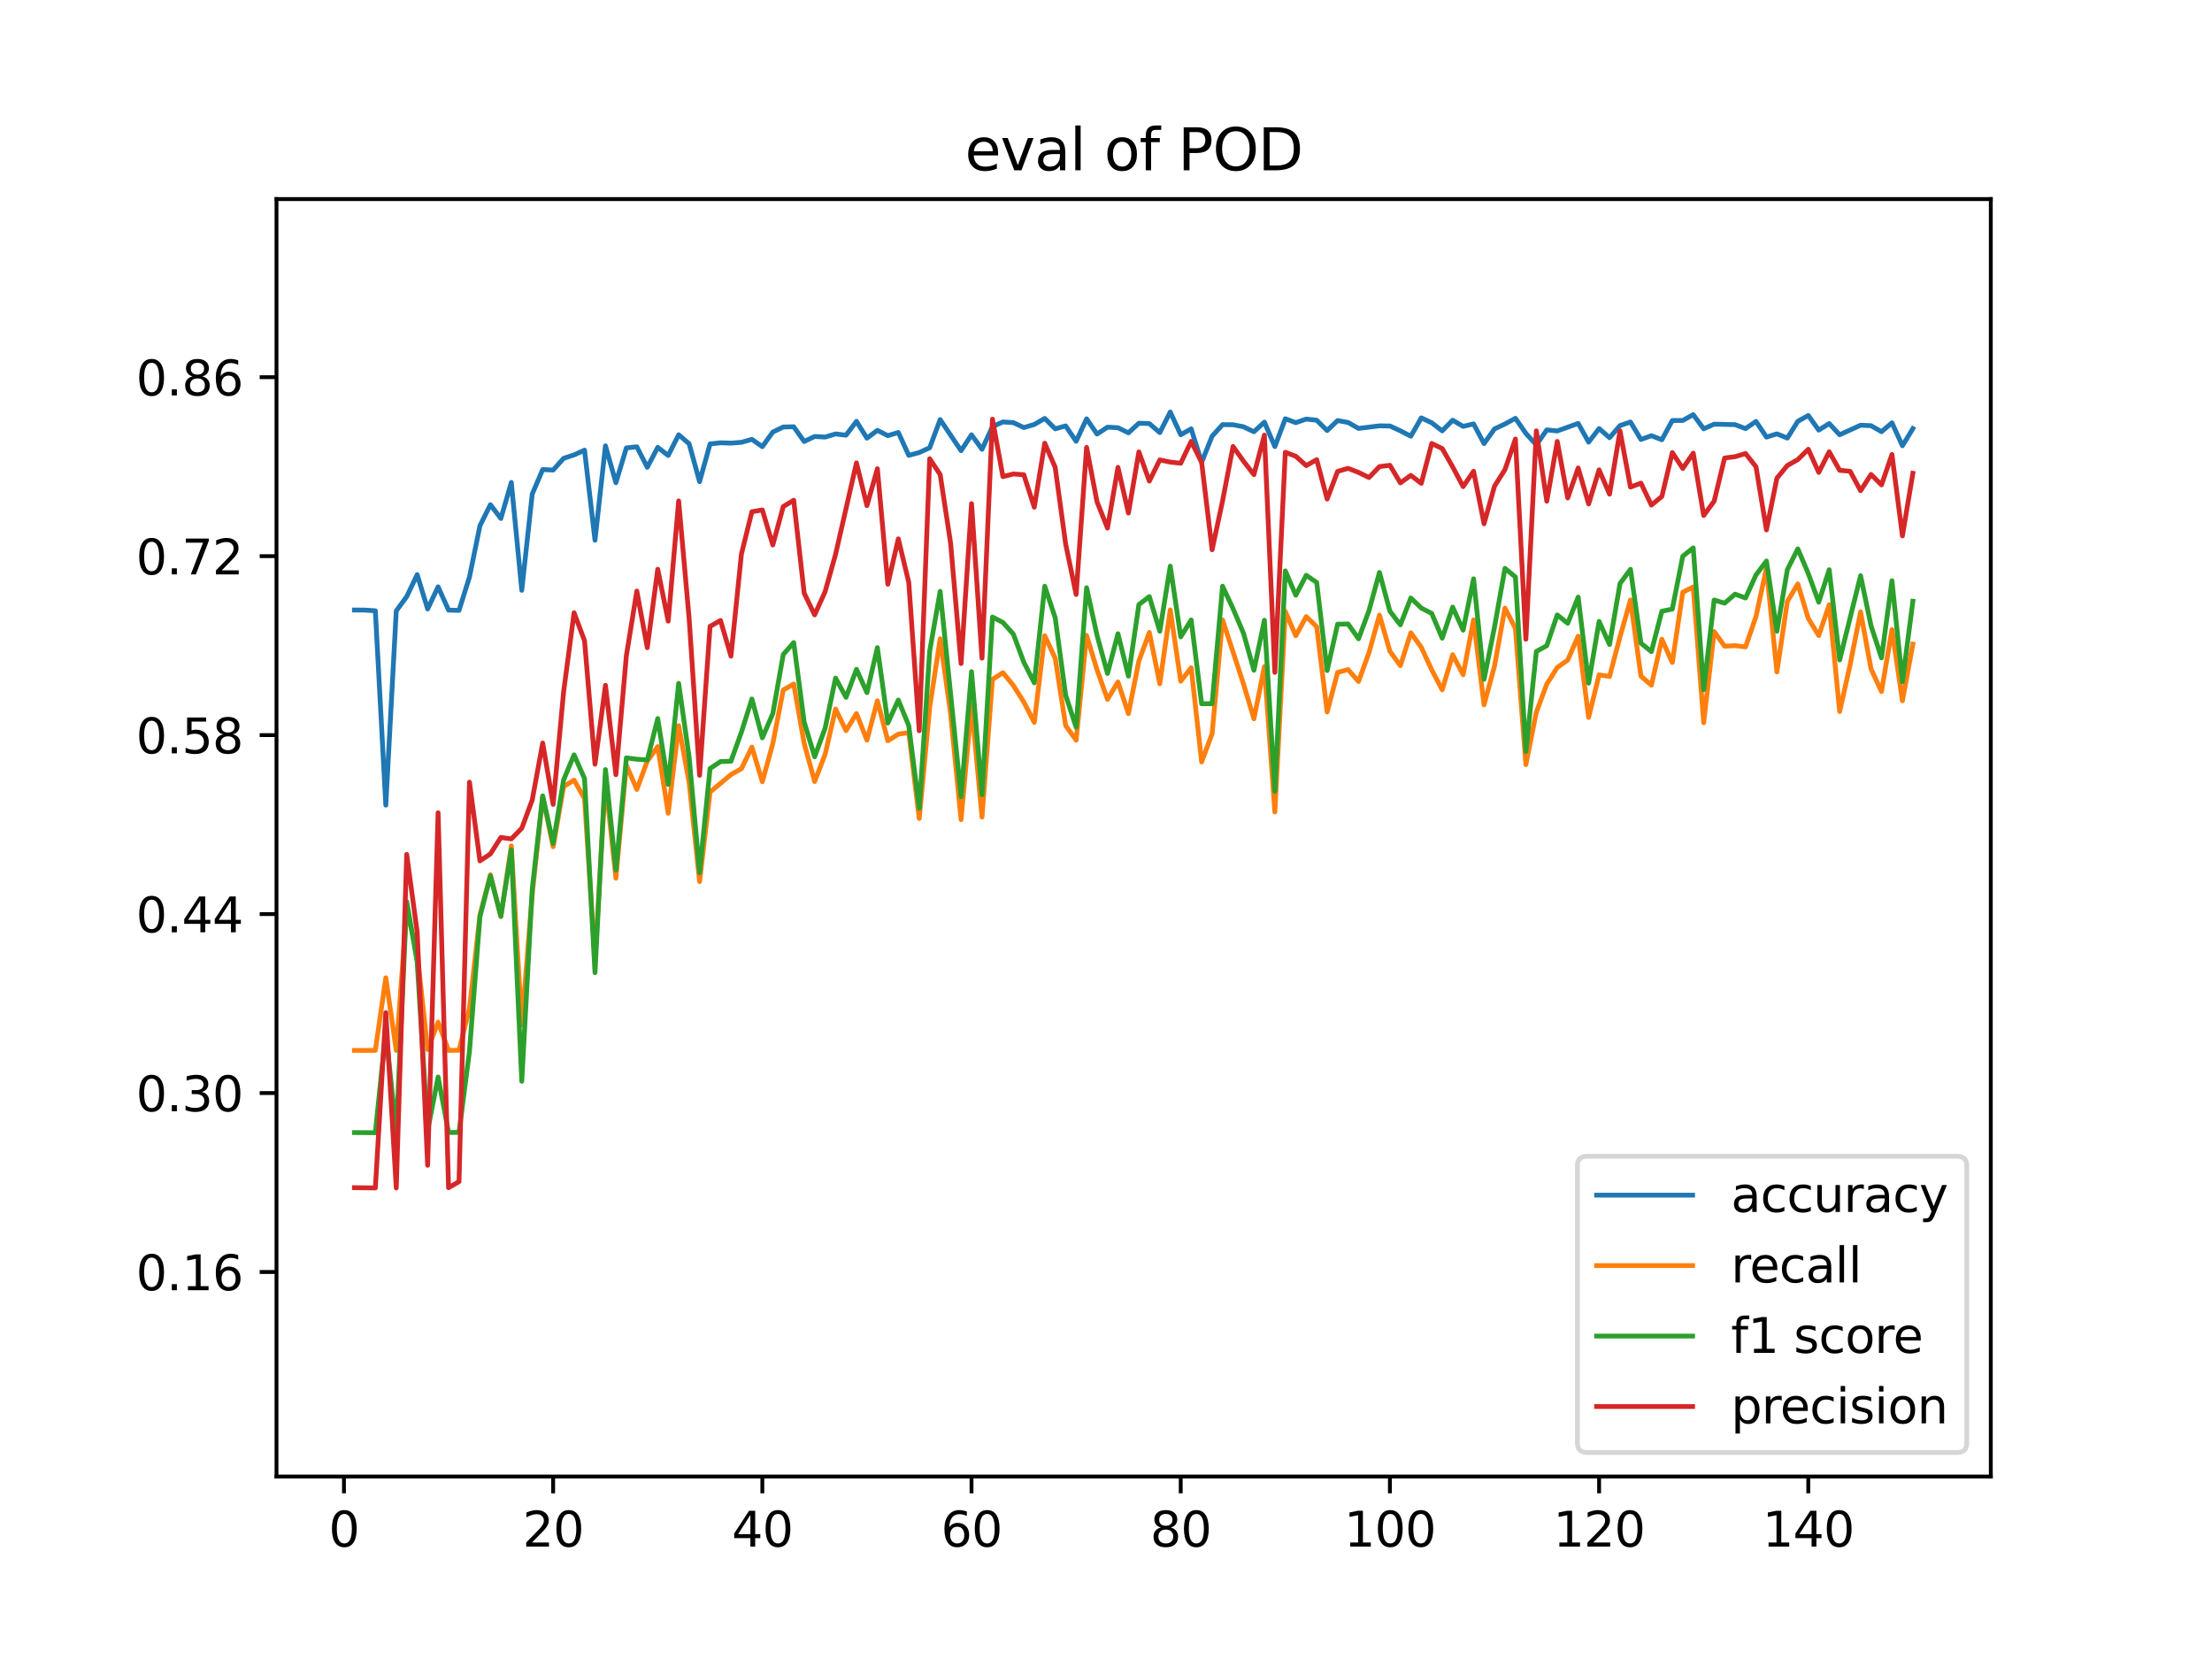<?xml version="1.0" encoding="utf-8" standalone="no"?>
<!DOCTYPE svg PUBLIC "-//W3C//DTD SVG 1.1//EN"
  "http://www.w3.org/Graphics/SVG/1.1/DTD/svg11.dtd">
<svg xmlns:xlink="http://www.w3.org/1999/xlink" width="460.8pt" height="345.6pt" viewBox="0 0 460.8 345.6" xmlns="http://www.w3.org/2000/svg" version="1.1">
 <defs>
  <style type="text/css">*{stroke-linejoin: round; stroke-linecap: butt}</style>
 </defs>
 <g id="figure_1">
  <g id="patch_1">
   <path d="M 0 345.6 
L 460.8 345.6 
L 460.8 0 
L 0 0 
z
" style="fill: #ffffff"/>
  </g>
  <g id="axes_1">
   <g id="patch_2">
    <path d="M 57.6 307.584 
L 414.72 307.584 
L 414.72 41.472 
L 57.6 41.472 
z
" style="fill: #ffffff"/>
   </g>
   <g id="matplotlib.axis_1">
    <g id="xtick_1">
     <g id="line2d_1">
      <defs>
       <path id="mc3a9fb0e54" d="M 0 0 
L 0 3.5 
" style="stroke: #000000; stroke-width: 0.8"/>
      </defs>
      <g>
       <use xlink:href="#mc3a9fb0e54" x="71.654" y="307.584" style="stroke: #000000; stroke-width: 0.8"/>
      </g>
     </g>
     <g id="text_1">
      <!-- 0 -->
      <g transform="translate(68.473 322.182) scale(0.1 -0.1)">
       <defs>
        <path id="DejaVuSans-30" d="M 2034 4250 
Q 1547 4250 1301 3770 
Q 1056 3291 1056 2328 
Q 1056 1369 1301 889 
Q 1547 409 2034 409 
Q 2525 409 2770 889 
Q 3016 1369 3016 2328 
Q 3016 3291 2770 3770 
Q 2525 4250 2034 4250 
z
M 2034 4750 
Q 2819 4750 3233 4129 
Q 3647 3509 3647 2328 
Q 3647 1150 3233 529 
Q 2819 -91 2034 -91 
Q 1250 -91 836 529 
Q 422 1150 422 2328 
Q 422 3509 836 4129 
Q 1250 4750 2034 4750 
z
" transform="scale(0.016)"/>
       </defs>
       <use xlink:href="#DejaVuSans-30"/>
      </g>
     </g>
    </g>
    <g id="xtick_2">
     <g id="line2d_2">
      <g>
       <use xlink:href="#mc3a9fb0e54" x="115.232" y="307.584" style="stroke: #000000; stroke-width: 0.8"/>
      </g>
     </g>
     <g id="text_2">
      <!-- 20 -->
      <g transform="translate(108.869 322.182) scale(0.1 -0.1)">
       <defs>
        <path id="DejaVuSans-32" d="M 1228 531 
L 3431 531 
L 3431 0 
L 469 0 
L 469 531 
Q 828 903 1448 1529 
Q 2069 2156 2228 2338 
Q 2531 2678 2651 2914 
Q 2772 3150 2772 3378 
Q 2772 3750 2511 3984 
Q 2250 4219 1831 4219 
Q 1534 4219 1204 4116 
Q 875 4013 500 3803 
L 500 4441 
Q 881 4594 1212 4672 
Q 1544 4750 1819 4750 
Q 2544 4750 2975 4387 
Q 3406 4025 3406 3419 
Q 3406 3131 3298 2873 
Q 3191 2616 2906 2266 
Q 2828 2175 2409 1742 
Q 1991 1309 1228 531 
z
" transform="scale(0.016)"/>
       </defs>
       <use xlink:href="#DejaVuSans-32"/>
       <use xlink:href="#DejaVuSans-30" x="63.623"/>
      </g>
     </g>
    </g>
    <g id="xtick_3">
     <g id="line2d_3">
      <g>
       <use xlink:href="#mc3a9fb0e54" x="158.809" y="307.584" style="stroke: #000000; stroke-width: 0.8"/>
      </g>
     </g>
     <g id="text_3">
      <!-- 40 -->
      <g transform="translate(152.447 322.182) scale(0.1 -0.1)">
       <defs>
        <path id="DejaVuSans-34" d="M 2419 4116 
L 825 1625 
L 2419 1625 
L 2419 4116 
z
M 2253 4666 
L 3047 4666 
L 3047 1625 
L 3713 1625 
L 3713 1100 
L 3047 1100 
L 3047 0 
L 2419 0 
L 2419 1100 
L 313 1100 
L 313 1709 
L 2253 4666 
z
" transform="scale(0.016)"/>
       </defs>
       <use xlink:href="#DejaVuSans-34"/>
       <use xlink:href="#DejaVuSans-30" x="63.623"/>
      </g>
     </g>
    </g>
    <g id="xtick_4">
     <g id="line2d_4">
      <g>
       <use xlink:href="#mc3a9fb0e54" x="202.387" y="307.584" style="stroke: #000000; stroke-width: 0.8"/>
      </g>
     </g>
     <g id="text_4">
      <!-- 60 -->
      <g transform="translate(196.025 322.182) scale(0.1 -0.1)">
       <defs>
        <path id="DejaVuSans-36" d="M 2113 2584 
Q 1688 2584 1439 2293 
Q 1191 2003 1191 1497 
Q 1191 994 1439 701 
Q 1688 409 2113 409 
Q 2538 409 2786 701 
Q 3034 994 3034 1497 
Q 3034 2003 2786 2293 
Q 2538 2584 2113 2584 
z
M 3366 4563 
L 3366 3988 
Q 3128 4100 2886 4159 
Q 2644 4219 2406 4219 
Q 1781 4219 1451 3797 
Q 1122 3375 1075 2522 
Q 1259 2794 1537 2939 
Q 1816 3084 2150 3084 
Q 2853 3084 3261 2657 
Q 3669 2231 3669 1497 
Q 3669 778 3244 343 
Q 2819 -91 2113 -91 
Q 1303 -91 875 529 
Q 447 1150 447 2328 
Q 447 3434 972 4092 
Q 1497 4750 2381 4750 
Q 2619 4750 2861 4703 
Q 3103 4656 3366 4563 
z
" transform="scale(0.016)"/>
       </defs>
       <use xlink:href="#DejaVuSans-36"/>
       <use xlink:href="#DejaVuSans-30" x="63.623"/>
      </g>
     </g>
    </g>
    <g id="xtick_5">
     <g id="line2d_5">
      <g>
       <use xlink:href="#mc3a9fb0e54" x="245.965" y="307.584" style="stroke: #000000; stroke-width: 0.8"/>
      </g>
     </g>
     <g id="text_5">
      <!-- 80 -->
      <g transform="translate(239.603 322.182) scale(0.1 -0.1)">
       <defs>
        <path id="DejaVuSans-38" d="M 2034 2216 
Q 1584 2216 1326 1975 
Q 1069 1734 1069 1313 
Q 1069 891 1326 650 
Q 1584 409 2034 409 
Q 2484 409 2743 651 
Q 3003 894 3003 1313 
Q 3003 1734 2745 1975 
Q 2488 2216 2034 2216 
z
M 1403 2484 
Q 997 2584 770 2862 
Q 544 3141 544 3541 
Q 544 4100 942 4425 
Q 1341 4750 2034 4750 
Q 2731 4750 3128 4425 
Q 3525 4100 3525 3541 
Q 3525 3141 3298 2862 
Q 3072 2584 2669 2484 
Q 3125 2378 3379 2068 
Q 3634 1759 3634 1313 
Q 3634 634 3220 271 
Q 2806 -91 2034 -91 
Q 1263 -91 848 271 
Q 434 634 434 1313 
Q 434 1759 690 2068 
Q 947 2378 1403 2484 
z
M 1172 3481 
Q 1172 3119 1398 2916 
Q 1625 2713 2034 2713 
Q 2441 2713 2670 2916 
Q 2900 3119 2900 3481 
Q 2900 3844 2670 4047 
Q 2441 4250 2034 4250 
Q 1625 4250 1398 4047 
Q 1172 3844 1172 3481 
z
" transform="scale(0.016)"/>
       </defs>
       <use xlink:href="#DejaVuSans-38"/>
       <use xlink:href="#DejaVuSans-30" x="63.623"/>
      </g>
     </g>
    </g>
    <g id="xtick_6">
     <g id="line2d_6">
      <g>
       <use xlink:href="#mc3a9fb0e54" x="289.543" y="307.584" style="stroke: #000000; stroke-width: 0.8"/>
      </g>
     </g>
     <g id="text_6">
      <!-- 100 -->
      <g transform="translate(279.999 322.182) scale(0.1 -0.1)">
       <defs>
        <path id="DejaVuSans-31" d="M 794 531 
L 1825 531 
L 1825 4091 
L 703 3866 
L 703 4441 
L 1819 4666 
L 2450 4666 
L 2450 531 
L 3481 531 
L 3481 0 
L 794 0 
L 794 531 
z
" transform="scale(0.016)"/>
       </defs>
       <use xlink:href="#DejaVuSans-31"/>
       <use xlink:href="#DejaVuSans-30" x="63.623"/>
       <use xlink:href="#DejaVuSans-30" x="127.246"/>
      </g>
     </g>
    </g>
    <g id="xtick_7">
     <g id="line2d_7">
      <g>
       <use xlink:href="#mc3a9fb0e54" x="333.121" y="307.584" style="stroke: #000000; stroke-width: 0.8"/>
      </g>
     </g>
     <g id="text_7">
      <!-- 120 -->
      <g transform="translate(323.577 322.182) scale(0.1 -0.1)">
       <use xlink:href="#DejaVuSans-31"/>
       <use xlink:href="#DejaVuSans-32" x="63.623"/>
       <use xlink:href="#DejaVuSans-30" x="127.246"/>
      </g>
     </g>
    </g>
    <g id="xtick_8">
     <g id="line2d_8">
      <g>
       <use xlink:href="#mc3a9fb0e54" x="376.698" y="307.584" style="stroke: #000000; stroke-width: 0.8"/>
      </g>
     </g>
     <g id="text_8">
      <!-- 140 -->
      <g transform="translate(367.155 322.182) scale(0.1 -0.1)">
       <use xlink:href="#DejaVuSans-31"/>
       <use xlink:href="#DejaVuSans-34" x="63.623"/>
       <use xlink:href="#DejaVuSans-30" x="127.246"/>
      </g>
     </g>
    </g>
   </g>
   <g id="matplotlib.axis_2">
    <g id="ytick_1">
     <g id="line2d_9">
      <defs>
       <path id="m488c1be655" d="M 0 0 
L -3.5 0 
" style="stroke: #000000; stroke-width: 0.8"/>
      </defs>
      <g>
       <use xlink:href="#m488c1be655" x="57.6" y="264.978" style="stroke: #000000; stroke-width: 0.8"/>
      </g>
     </g>
     <g id="text_9">
      <!-- 0.16 -->
      <g transform="translate(28.334 268.778) scale(0.1 -0.1)">
       <defs>
        <path id="DejaVuSans-2e" d="M 684 794 
L 1344 794 
L 1344 0 
L 684 0 
L 684 794 
z
" transform="scale(0.016)"/>
       </defs>
       <use xlink:href="#DejaVuSans-30"/>
       <use xlink:href="#DejaVuSans-2e" x="63.623"/>
       <use xlink:href="#DejaVuSans-31" x="95.41"/>
       <use xlink:href="#DejaVuSans-36" x="159.033"/>
      </g>
     </g>
    </g>
    <g id="ytick_2">
     <g id="line2d_10">
      <g>
       <use xlink:href="#m488c1be655" x="57.6" y="227.698" style="stroke: #000000; stroke-width: 0.8"/>
      </g>
     </g>
     <g id="text_10">
      <!-- 0.30 -->
      <g transform="translate(28.334 231.498) scale(0.1 -0.1)">
       <defs>
        <path id="DejaVuSans-33" d="M 2597 2516 
Q 3050 2419 3304 2112 
Q 3559 1806 3559 1356 
Q 3559 666 3084 287 
Q 2609 -91 1734 -91 
Q 1441 -91 1130 -33 
Q 819 25 488 141 
L 488 750 
Q 750 597 1062 519 
Q 1375 441 1716 441 
Q 2309 441 2620 675 
Q 2931 909 2931 1356 
Q 2931 1769 2642 2001 
Q 2353 2234 1838 2234 
L 1294 2234 
L 1294 2753 
L 1863 2753 
Q 2328 2753 2575 2939 
Q 2822 3125 2822 3475 
Q 2822 3834 2567 4026 
Q 2313 4219 1838 4219 
Q 1578 4219 1281 4162 
Q 984 4106 628 3988 
L 628 4550 
Q 988 4650 1302 4700 
Q 1616 4750 1894 4750 
Q 2613 4750 3031 4423 
Q 3450 4097 3450 3541 
Q 3450 3153 3228 2886 
Q 3006 2619 2597 2516 
z
" transform="scale(0.016)"/>
       </defs>
       <use xlink:href="#DejaVuSans-30"/>
       <use xlink:href="#DejaVuSans-2e" x="63.623"/>
       <use xlink:href="#DejaVuSans-33" x="95.41"/>
       <use xlink:href="#DejaVuSans-30" x="159.033"/>
      </g>
     </g>
    </g>
    <g id="ytick_3">
     <g id="line2d_11">
      <g>
       <use xlink:href="#m488c1be655" x="57.6" y="190.418" style="stroke: #000000; stroke-width: 0.8"/>
      </g>
     </g>
     <g id="text_11">
      <!-- 0.44 -->
      <g transform="translate(28.334 194.218) scale(0.1 -0.1)">
       <use xlink:href="#DejaVuSans-30"/>
       <use xlink:href="#DejaVuSans-2e" x="63.623"/>
       <use xlink:href="#DejaVuSans-34" x="95.41"/>
       <use xlink:href="#DejaVuSans-34" x="159.033"/>
      </g>
     </g>
    </g>
    <g id="ytick_4">
     <g id="line2d_12">
      <g>
       <use xlink:href="#m488c1be655" x="57.6" y="153.138" style="stroke: #000000; stroke-width: 0.8"/>
      </g>
     </g>
     <g id="text_12">
      <!-- 0.58 -->
      <g transform="translate(28.334 156.938) scale(0.1 -0.1)">
       <defs>
        <path id="DejaVuSans-35" d="M 691 4666 
L 3169 4666 
L 3169 4134 
L 1269 4134 
L 1269 2991 
Q 1406 3038 1543 3061 
Q 1681 3084 1819 3084 
Q 2600 3084 3056 2656 
Q 3513 2228 3513 1497 
Q 3513 744 3044 326 
Q 2575 -91 1722 -91 
Q 1428 -91 1123 -41 
Q 819 9 494 109 
L 494 744 
Q 775 591 1075 516 
Q 1375 441 1709 441 
Q 2250 441 2565 725 
Q 2881 1009 2881 1497 
Q 2881 1984 2565 2268 
Q 2250 2553 1709 2553 
Q 1456 2553 1204 2497 
Q 953 2441 691 2322 
L 691 4666 
z
" transform="scale(0.016)"/>
       </defs>
       <use xlink:href="#DejaVuSans-30"/>
       <use xlink:href="#DejaVuSans-2e" x="63.623"/>
       <use xlink:href="#DejaVuSans-35" x="95.41"/>
       <use xlink:href="#DejaVuSans-38" x="159.033"/>
      </g>
     </g>
    </g>
    <g id="ytick_5">
     <g id="line2d_13">
      <g>
       <use xlink:href="#m488c1be655" x="57.6" y="115.858" style="stroke: #000000; stroke-width: 0.8"/>
      </g>
     </g>
     <g id="text_13">
      <!-- 0.72 -->
      <g transform="translate(28.334 119.658) scale(0.1 -0.1)">
       <defs>
        <path id="DejaVuSans-37" d="M 525 4666 
L 3525 4666 
L 3525 4397 
L 1831 0 
L 1172 0 
L 2766 4134 
L 525 4134 
L 525 4666 
z
" transform="scale(0.016)"/>
       </defs>
       <use xlink:href="#DejaVuSans-30"/>
       <use xlink:href="#DejaVuSans-2e" x="63.623"/>
       <use xlink:href="#DejaVuSans-37" x="95.41"/>
       <use xlink:href="#DejaVuSans-32" x="159.033"/>
      </g>
     </g>
    </g>
    <g id="ytick_6">
     <g id="line2d_14">
      <g>
       <use xlink:href="#m488c1be655" x="57.6" y="78.578" style="stroke: #000000; stroke-width: 0.8"/>
      </g>
     </g>
     <g id="text_14">
      <!-- 0.86 -->
      <g transform="translate(28.334 82.378) scale(0.1 -0.1)">
       <use xlink:href="#DejaVuSans-30"/>
       <use xlink:href="#DejaVuSans-2e" x="63.623"/>
       <use xlink:href="#DejaVuSans-38" x="95.41"/>
       <use xlink:href="#DejaVuSans-36" x="159.033"/>
      </g>
     </g>
    </g>
   </g>
   <g id="line2d_15">
    <path d="M 73.833 127.075 
L 76.012 127.093 
L 78.191 127.238 
L 80.369 167.73 
L 82.548 127.256 
L 84.727 124.277 
L 86.906 119.713 
L 89.085 126.864 
L 91.264 122.245 
L 93.443 127.093 
L 95.622 127.154 
L 97.801 120.201 
L 99.979 109.522 
L 102.158 105.138 
L 104.337 108.008 
L 106.516 100.501 
L 108.695 122.969 
L 110.874 102.919 
L 113.053 97.812 
L 115.232 97.92 
L 117.411 95.472 
L 119.589 94.767 
L 121.768 93.778 
L 123.947 112.543 
L 126.126 92.873 
L 128.305 100.555 
L 130.484 93.307 
L 132.663 93.078 
L 134.842 97.347 
L 137.021 93.193 
L 139.199 94.881 
L 141.378 90.57 
L 143.557 92.439 
L 145.736 100.338 
L 147.915 92.481 
L 150.094 92.24 
L 152.273 92.312 
L 154.452 92.143 
L 156.631 91.522 
L 158.809 93.048 
L 160.988 90.003 
L 163.167 88.954 
L 165.346 88.899 
L 167.525 91.969 
L 169.704 90.925 
L 171.883 91.052 
L 174.062 90.395 
L 176.241 90.654 
L 178.419 87.772 
L 180.598 91.275 
L 182.777 89.647 
L 184.956 90.757 
L 187.135 90.087 
L 189.314 94.857 
L 191.493 94.272 
L 193.672 93.277 
L 195.851 87.41 
L 200.208 93.88 
L 202.387 90.582 
L 204.566 93.603 
L 206.745 88.881 
L 208.924 87.892 
L 211.103 88.043 
L 213.282 89.068 
L 215.461 88.423 
L 217.639 87.163 
L 219.818 89.333 
L 221.997 88.724 
L 224.176 91.926 
L 226.355 87.247 
L 228.534 90.419 
L 230.713 88.984 
L 232.892 89.104 
L 235.071 90.166 
L 237.249 88.164 
L 239.428 88.242 
L 241.607 90.117 
L 243.786 85.824 
L 245.965 90.564 
L 248.144 89.34 
L 250.323 96.31 
L 252.502 90.865 
L 254.681 88.459 
L 256.859 88.477 
L 259.038 88.905 
L 261.217 89.943 
L 263.396 87.935 
L 265.575 93.03 
L 267.754 87.235 
L 269.933 88.049 
L 272.112 87.301 
L 274.291 87.543 
L 276.469 89.695 
L 278.648 87.609 
L 280.827 88.007 
L 283.006 89.249 
L 287.364 88.712 
L 289.543 88.743 
L 291.722 89.744 
L 293.901 90.871 
L 296.079 87.048 
L 298.258 88.079 
L 300.437 89.756 
L 302.616 87.537 
L 304.795 88.821 
L 306.974 88.308 
L 309.153 92.409 
L 311.332 89.352 
L 313.511 88.326 
L 315.689 87.139 
L 317.868 90.28 
L 320.047 92.686 
L 322.226 89.557 
L 324.405 89.774 
L 328.763 88.206 
L 330.942 92.101 
L 333.121 89.273 
L 335.299 91.185 
L 337.478 88.652 
L 339.657 87.91 
L 341.836 91.546 
L 344.015 90.769 
L 346.194 91.607 
L 348.373 87.603 
L 350.552 87.591 
L 352.731 86.379 
L 354.909 89.333 
L 357.088 88.357 
L 361.446 88.465 
L 363.625 89.285 
L 365.804 87.79 
L 367.983 91.052 
L 370.162 90.383 
L 372.341 91.257 
L 374.519 87.76 
L 376.698 86.554 
L 378.877 89.599 
L 381.056 88.236 
L 383.235 90.57 
L 387.593 88.58 
L 389.772 88.676 
L 391.951 89.93 
L 394.129 88.079 
L 396.308 92.861 
L 398.487 89.285 
L 398.487 89.285 
" clip-path="url(#p633bead5b6)" style="fill: none; stroke: #1f77b4; stroke-linecap: square"/>
   </g>
   <g id="line2d_16">
    <path d="M 73.833 218.822 
L 78.191 218.822 
L 80.369 203.702 
L 82.548 218.822 
L 84.727 189.52 
L 86.906 198.562 
L 89.085 218.65 
L 91.264 212.942 
L 93.443 218.822 
L 95.622 218.786 
L 97.801 210.06 
L 99.979 190.652 
L 102.158 182.229 
L 104.337 190.952 
L 106.516 176.211 
L 108.695 213.496 
L 110.874 186.295 
L 113.053 165.933 
L 115.232 176.385 
L 117.411 163.856 
L 119.589 162.515 
L 121.768 166.359 
L 123.947 199.973 
L 126.126 162.582 
L 128.305 182.937 
L 130.484 159.384 
L 132.663 164.451 
L 134.842 158.55 
L 137.021 155.523 
L 139.199 169.408 
L 141.378 151.166 
L 143.557 162.938 
L 145.736 183.647 
L 147.915 164.994 
L 152.273 161.367 
L 154.452 160.125 
L 156.631 155.629 
L 158.809 162.853 
L 160.988 154.907 
L 163.167 143.732 
L 165.346 142.491 
L 167.525 154.868 
L 169.704 162.804 
L 171.883 157.152 
L 174.062 147.701 
L 176.241 152.202 
L 178.419 148.649 
L 180.598 154.183 
L 182.777 145.984 
L 184.956 154.317 
L 187.135 152.939 
L 189.314 152.615 
L 191.493 170.508 
L 193.672 147.371 
L 195.851 133.072 
L 198.029 148.679 
L 200.208 170.747 
L 202.387 146.756 
L 204.566 170.214 
L 206.745 141.557 
L 208.924 140.13 
L 211.103 142.801 
L 213.282 146.248 
L 215.461 150.495 
L 217.639 132.438 
L 219.818 137.128 
L 221.997 151.151 
L 224.176 154.192 
L 226.355 132.367 
L 228.534 139.541 
L 230.713 145.695 
L 232.892 142.067 
L 235.071 148.681 
L 237.249 137.703 
L 239.428 131.745 
L 241.607 142.448 
L 243.786 127.05 
L 245.965 141.902 
L 248.144 139.11 
L 250.323 158.729 
L 252.502 152.842 
L 254.681 129.137 
L 259.038 142.47 
L 261.217 149.738 
L 263.396 138.867 
L 265.575 169.151 
L 267.754 127.385 
L 269.933 132.44 
L 272.112 128.449 
L 274.291 130.551 
L 276.469 148.318 
L 278.648 140.076 
L 280.827 139.485 
L 283.006 141.966 
L 285.185 135.956 
L 287.364 128.132 
L 289.543 135.673 
L 291.722 138.676 
L 293.901 131.823 
L 296.079 134.854 
L 298.258 139.547 
L 300.437 143.712 
L 302.616 136.391 
L 304.795 140.566 
L 306.974 129.132 
L 309.153 146.825 
L 311.332 138.738 
L 313.511 126.683 
L 315.689 130.91 
L 317.868 159.283 
L 320.047 148.361 
L 322.226 142.504 
L 324.405 139.054 
L 326.584 137.507 
L 328.763 132.526 
L 330.942 149.448 
L 333.121 140.582 
L 335.299 140.913 
L 337.478 132.653 
L 339.657 124.989 
L 341.836 140.858 
L 344.015 142.737 
L 346.194 133.164 
L 348.373 138.01 
L 350.552 123.382 
L 352.731 122.264 
L 354.909 150.552 
L 357.088 131.576 
L 359.267 134.615 
L 361.446 134.499 
L 363.625 134.764 
L 365.804 128.444 
L 367.983 118.325 
L 370.162 139.982 
L 372.341 125.287 
L 374.519 121.645 
L 376.698 128.835 
L 378.877 132.396 
L 381.056 125.984 
L 383.235 148.218 
L 385.414 138.476 
L 387.593 127.457 
L 389.772 139.356 
L 391.951 144.063 
L 394.129 131.144 
L 396.308 145.993 
L 398.487 134.189 
L 398.487 134.189 
" clip-path="url(#p633bead5b6)" style="fill: none; stroke: #ff7f0e; stroke-linecap: square"/>
   </g>
   <g id="line2d_17">
    <path d="M 73.833 235.936 
L 78.191 235.966 
L 80.369 214.833 
L 82.548 235.958 
L 84.727 187.813 
L 86.906 200.39 
L 89.085 235.512 
L 91.264 224.346 
L 93.443 235.925 
L 95.622 235.886 
L 97.801 218.963 
L 99.979 190.956 
L 102.158 182.488 
L 104.337 190.855 
L 106.516 177.034 
L 108.695 225.252 
L 110.874 185.182 
L 113.053 165.791 
L 115.232 175.731 
L 117.411 162.463 
L 119.589 157.243 
L 121.768 162.194 
L 123.947 202.618 
L 126.126 160.316 
L 128.305 181.267 
L 130.484 157.874 
L 132.663 158.159 
L 134.842 158.307 
L 137.021 149.687 
L 139.199 163.411 
L 141.378 142.355 
L 143.557 157.713 
L 145.736 181.795 
L 147.915 160.102 
L 150.094 158.646 
L 152.273 158.578 
L 154.452 152.512 
L 156.631 145.612 
L 158.809 153.704 
L 160.988 148.664 
L 163.167 136.347 
L 165.346 133.857 
L 167.525 150.403 
L 169.704 157.655 
L 171.883 151.715 
L 174.062 141.252 
L 176.241 145.27 
L 178.419 139.433 
L 180.598 144.295 
L 182.777 134.911 
L 184.956 150.621 
L 187.135 145.824 
L 189.314 151.175 
L 191.493 168.391 
L 193.672 135.653 
L 195.851 123.195 
L 200.208 165.965 
L 202.387 139.918 
L 204.566 165.577 
L 206.745 128.535 
L 208.924 129.668 
L 211.103 132.104 
L 213.282 137.966 
L 215.461 142.24 
L 217.639 122.121 
L 219.818 128.697 
L 221.997 144.836 
L 224.176 151.485 
L 226.355 122.428 
L 228.534 132.353 
L 230.713 140.302 
L 232.892 132.021 
L 235.071 140.854 
L 237.249 125.945 
L 239.428 124.285 
L 241.607 131.488 
L 243.786 117.935 
L 245.965 132.677 
L 248.144 129.144 
L 250.323 146.6 
L 252.502 146.594 
L 254.681 122.111 
L 256.859 126.779 
L 259.038 131.907 
L 261.217 139.626 
L 263.396 129.21 
L 265.575 164.866 
L 267.754 118.925 
L 269.933 123.997 
L 272.112 119.843 
L 274.291 121.332 
L 276.469 139.685 
L 278.648 130.026 
L 280.827 129.988 
L 283.006 133.072 
L 285.185 127.202 
L 287.364 119.247 
L 289.543 127.321 
L 291.722 130.168 
L 293.901 124.573 
L 296.079 126.671 
L 298.258 127.798 
L 300.437 132.947 
L 302.616 126.47 
L 304.795 131.276 
L 306.974 120.578 
L 309.153 141.523 
L 311.332 130.613 
L 313.511 118.4 
L 315.689 120.193 
L 317.868 156.553 
L 320.047 135.716 
L 322.226 134.501 
L 324.405 128.099 
L 326.584 129.848 
L 328.763 124.391 
L 330.942 142.306 
L 333.121 129.455 
L 335.299 134.27 
L 337.478 121.564 
L 339.657 118.594 
L 341.836 133.988 
L 344.015 135.739 
L 346.194 127.333 
L 348.373 126.883 
L 350.552 115.871 
L 352.731 114.13 
L 354.909 143.679 
L 357.088 124.997 
L 359.267 125.649 
L 361.446 123.773 
L 363.625 124.574 
L 365.804 119.767 
L 367.983 116.868 
L 370.162 131.507 
L 372.341 118.657 
L 374.519 114.335 
L 376.698 119.48 
L 378.877 125.446 
L 381.056 118.681 
L 383.235 137.482 
L 387.593 119.926 
L 389.772 130.366 
L 391.951 137.053 
L 394.129 120.981 
L 396.308 142.022 
L 398.487 125.25 
L 398.487 125.25 
" clip-path="url(#p633bead5b6)" style="fill: none; stroke: #2ca02c; stroke-linecap: square"/>
   </g>
   <g id="line2d_18">
    <path d="M 73.833 247.414 
L 78.191 247.469 
L 80.369 210.955 
L 82.548 247.475 
L 84.727 177.983 
L 86.906 194.166 
L 89.085 242.755 
L 91.264 169.318 
L 93.443 247.42 
L 95.622 246.157 
L 97.801 162.938 
L 99.979 179.34 
L 102.158 177.883 
L 104.337 174.455 
L 106.516 174.76 
L 108.695 172.543 
L 110.874 166.634 
L 113.053 154.79 
L 115.232 167.566 
L 117.411 144.107 
L 119.589 127.648 
L 121.768 133.464 
L 123.947 159.198 
L 126.126 142.76 
L 128.305 161.373 
L 130.484 136.587 
L 132.663 123.134 
L 134.842 134.926 
L 137.021 118.589 
L 139.199 129.392 
L 141.378 104.36 
L 143.557 128.826 
L 145.736 161.513 
L 147.915 130.486 
L 150.094 129.254 
L 152.273 136.69 
L 154.452 115.413 
L 156.631 106.609 
L 158.809 106.227 
L 160.988 113.527 
L 163.167 105.526 
L 165.346 104.212 
L 167.525 123.569 
L 169.704 128.093 
L 171.883 123.252 
L 174.062 115.486 
L 178.419 96.425 
L 180.598 105.329 
L 182.777 97.641 
L 184.956 121.7 
L 187.135 112.252 
L 189.314 121.332 
L 191.493 152.224 
L 193.672 95.559 
L 195.851 98.851 
L 198.029 113.158 
L 200.208 138.226 
L 202.387 104.923 
L 204.566 137.104 
L 206.745 87.317 
L 208.924 99.291 
L 211.103 98.74 
L 213.282 98.898 
L 215.461 105.661 
L 217.639 92.32 
L 219.818 97.372 
L 221.997 113.342 
L 224.176 123.845 
L 226.355 93.204 
L 228.534 104.548 
L 230.713 110.01 
L 232.892 97.364 
L 235.071 106.874 
L 237.249 94.142 
L 239.428 100.223 
L 241.607 95.807 
L 243.786 96.261 
L 245.965 96.502 
L 248.144 91.951 
L 250.323 96.326 
L 252.502 114.526 
L 254.681 104.356 
L 256.859 93.011 
L 259.038 96.055 
L 261.217 98.873 
L 263.396 90.643 
L 265.575 140.075 
L 267.754 94.217 
L 269.933 95.043 
L 272.112 96.993 
L 274.291 95.76 
L 276.469 103.958 
L 278.648 98.204 
L 280.827 97.563 
L 283.006 98.408 
L 285.185 99.476 
L 287.364 97.202 
L 289.543 96.93 
L 291.722 100.588 
L 293.901 99.032 
L 296.079 100.689 
L 298.258 92.391 
L 300.437 93.437 
L 302.616 97.26 
L 304.795 101.373 
L 306.974 98.172 
L 309.153 109.112 
L 311.332 101.281 
L 313.511 97.831 
L 315.689 91.451 
L 317.868 133.163 
L 320.047 89.761 
L 322.226 104.41 
L 324.405 91.957 
L 326.584 103.731 
L 328.763 97.489 
L 330.942 104.975 
L 333.121 97.885 
L 335.299 102.946 
L 337.478 89.756 
L 339.657 101.472 
L 341.836 100.644 
L 344.015 105.219 
L 346.194 103.429 
L 348.373 94.277 
L 350.552 97.588 
L 352.731 94.399 
L 354.909 107.385 
L 357.088 104.404 
L 359.267 95.413 
L 361.446 95.137 
L 363.625 94.476 
L 365.804 97.231 
L 367.983 110.392 
L 370.162 99.609 
L 372.341 96.968 
L 374.519 95.744 
L 376.698 93.591 
L 378.877 98.409 
L 381.056 94.118 
L 383.235 97.974 
L 385.414 98.172 
L 387.593 102.224 
L 389.772 98.835 
L 391.951 101.015 
L 394.129 94.678 
L 396.308 111.636 
L 398.487 98.596 
L 398.487 98.596 
" clip-path="url(#p633bead5b6)" style="fill: none; stroke: #d62728; stroke-linecap: square"/>
   </g>
   <g id="patch_3">
    <path d="M 57.6 307.584 
L 57.6 41.472 
" style="fill: none; stroke: #000000; stroke-width: 0.8; stroke-linejoin: miter; stroke-linecap: square"/>
   </g>
   <g id="patch_4">
    <path d="M 414.72 307.584 
L 414.72 41.472 
" style="fill: none; stroke: #000000; stroke-width: 0.8; stroke-linejoin: miter; stroke-linecap: square"/>
   </g>
   <g id="patch_5">
    <path d="M 57.6 307.584 
L 414.72 307.584 
" style="fill: none; stroke: #000000; stroke-width: 0.8; stroke-linejoin: miter; stroke-linecap: square"/>
   </g>
   <g id="patch_6">
    <path d="M 57.6 41.472 
L 414.72 41.472 
" style="fill: none; stroke: #000000; stroke-width: 0.8; stroke-linejoin: miter; stroke-linecap: square"/>
   </g>
   <g id="text_15">
    <!-- eval of POD -->
    <g transform="translate(201.015 35.472) scale(0.12 -0.12)">
     <defs>
      <path id="DejaVuSans-65" d="M 3597 1894 
L 3597 1613 
L 953 1613 
Q 991 1019 1311 708 
Q 1631 397 2203 397 
Q 2534 397 2845 478 
Q 3156 559 3463 722 
L 3463 178 
Q 3153 47 2828 -22 
Q 2503 -91 2169 -91 
Q 1331 -91 842 396 
Q 353 884 353 1716 
Q 353 2575 817 3079 
Q 1281 3584 2069 3584 
Q 2775 3584 3186 3129 
Q 3597 2675 3597 1894 
z
M 3022 2063 
Q 3016 2534 2758 2815 
Q 2500 3097 2075 3097 
Q 1594 3097 1305 2825 
Q 1016 2553 972 2059 
L 3022 2063 
z
" transform="scale(0.016)"/>
      <path id="DejaVuSans-76" d="M 191 3500 
L 800 3500 
L 1894 563 
L 2988 3500 
L 3597 3500 
L 2284 0 
L 1503 0 
L 191 3500 
z
" transform="scale(0.016)"/>
      <path id="DejaVuSans-61" d="M 2194 1759 
Q 1497 1759 1228 1600 
Q 959 1441 959 1056 
Q 959 750 1161 570 
Q 1363 391 1709 391 
Q 2188 391 2477 730 
Q 2766 1069 2766 1631 
L 2766 1759 
L 2194 1759 
z
M 3341 1997 
L 3341 0 
L 2766 0 
L 2766 531 
Q 2569 213 2275 61 
Q 1981 -91 1556 -91 
Q 1019 -91 701 211 
Q 384 513 384 1019 
Q 384 1609 779 1909 
Q 1175 2209 1959 2209 
L 2766 2209 
L 2766 2266 
Q 2766 2663 2505 2880 
Q 2244 3097 1772 3097 
Q 1472 3097 1187 3025 
Q 903 2953 641 2809 
L 641 3341 
Q 956 3463 1253 3523 
Q 1550 3584 1831 3584 
Q 2591 3584 2966 3190 
Q 3341 2797 3341 1997 
z
" transform="scale(0.016)"/>
      <path id="DejaVuSans-6c" d="M 603 4863 
L 1178 4863 
L 1178 0 
L 603 0 
L 603 4863 
z
" transform="scale(0.016)"/>
      <path id="DejaVuSans-20" transform="scale(0.016)"/>
      <path id="DejaVuSans-6f" d="M 1959 3097 
Q 1497 3097 1228 2736 
Q 959 2375 959 1747 
Q 959 1119 1226 758 
Q 1494 397 1959 397 
Q 2419 397 2687 759 
Q 2956 1122 2956 1747 
Q 2956 2369 2687 2733 
Q 2419 3097 1959 3097 
z
M 1959 3584 
Q 2709 3584 3137 3096 
Q 3566 2609 3566 1747 
Q 3566 888 3137 398 
Q 2709 -91 1959 -91 
Q 1206 -91 779 398 
Q 353 888 353 1747 
Q 353 2609 779 3096 
Q 1206 3584 1959 3584 
z
" transform="scale(0.016)"/>
      <path id="DejaVuSans-66" d="M 2375 4863 
L 2375 4384 
L 1825 4384 
Q 1516 4384 1395 4259 
Q 1275 4134 1275 3809 
L 1275 3500 
L 2222 3500 
L 2222 3053 
L 1275 3053 
L 1275 0 
L 697 0 
L 697 3053 
L 147 3053 
L 147 3500 
L 697 3500 
L 697 3744 
Q 697 4328 969 4595 
Q 1241 4863 1831 4863 
L 2375 4863 
z
" transform="scale(0.016)"/>
      <path id="DejaVuSans-50" d="M 1259 4147 
L 1259 2394 
L 2053 2394 
Q 2494 2394 2734 2622 
Q 2975 2850 2975 3272 
Q 2975 3691 2734 3919 
Q 2494 4147 2053 4147 
L 1259 4147 
z
M 628 4666 
L 2053 4666 
Q 2838 4666 3239 4311 
Q 3641 3956 3641 3272 
Q 3641 2581 3239 2228 
Q 2838 1875 2053 1875 
L 1259 1875 
L 1259 0 
L 628 0 
L 628 4666 
z
" transform="scale(0.016)"/>
      <path id="DejaVuSans-4f" d="M 2522 4238 
Q 1834 4238 1429 3725 
Q 1025 3213 1025 2328 
Q 1025 1447 1429 934 
Q 1834 422 2522 422 
Q 3209 422 3611 934 
Q 4013 1447 4013 2328 
Q 4013 3213 3611 3725 
Q 3209 4238 2522 4238 
z
M 2522 4750 
Q 3503 4750 4090 4092 
Q 4678 3434 4678 2328 
Q 4678 1225 4090 567 
Q 3503 -91 2522 -91 
Q 1538 -91 948 565 
Q 359 1222 359 2328 
Q 359 3434 948 4092 
Q 1538 4750 2522 4750 
z
" transform="scale(0.016)"/>
      <path id="DejaVuSans-44" d="M 1259 4147 
L 1259 519 
L 2022 519 
Q 2988 519 3436 956 
Q 3884 1394 3884 2338 
Q 3884 3275 3436 3711 
Q 2988 4147 2022 4147 
L 1259 4147 
z
M 628 4666 
L 1925 4666 
Q 3281 4666 3915 4102 
Q 4550 3538 4550 2338 
Q 4550 1131 3912 565 
Q 3275 0 1925 0 
L 628 0 
L 628 4666 
z
" transform="scale(0.016)"/>
     </defs>
     <use xlink:href="#DejaVuSans-65"/>
     <use xlink:href="#DejaVuSans-76" x="61.523"/>
     <use xlink:href="#DejaVuSans-61" x="120.703"/>
     <use xlink:href="#DejaVuSans-6c" x="181.982"/>
     <use xlink:href="#DejaVuSans-20" x="209.766"/>
     <use xlink:href="#DejaVuSans-6f" x="241.553"/>
     <use xlink:href="#DejaVuSans-66" x="302.734"/>
     <use xlink:href="#DejaVuSans-20" x="337.939"/>
     <use xlink:href="#DejaVuSans-50" x="369.727"/>
     <use xlink:href="#DejaVuSans-4f" x="430.029"/>
     <use xlink:href="#DejaVuSans-44" x="508.74"/>
    </g>
   </g>
   <g id="legend_1">
    <g id="patch_7">
     <path d="M 330.601 302.584 
L 407.72 302.584 
Q 409.72 302.584 409.72 300.584 
L 409.72 242.871 
Q 409.72 240.871 407.72 240.871 
L 330.601 240.871 
Q 328.601 240.871 328.601 242.871 
L 328.601 300.584 
Q 328.601 302.584 330.601 302.584 
z
" style="fill: #ffffff; opacity: 0.8; stroke: #cccccc; stroke-linejoin: miter"/>
    </g>
    <g id="line2d_19">
     <path d="M 332.601 248.97 
L 342.601 248.97 
L 352.601 248.97 
" style="fill: none; stroke: #1f77b4; stroke-linecap: square"/>
    </g>
    <g id="text_16">
     <!-- accuracy -->
     <g transform="translate(360.601 252.47) scale(0.1 -0.1)">
      <defs>
       <path id="DejaVuSans-63" d="M 3122 3366 
L 3122 2828 
Q 2878 2963 2633 3030 
Q 2388 3097 2138 3097 
Q 1578 3097 1268 2742 
Q 959 2388 959 1747 
Q 959 1106 1268 751 
Q 1578 397 2138 397 
Q 2388 397 2633 464 
Q 2878 531 3122 666 
L 3122 134 
Q 2881 22 2623 -34 
Q 2366 -91 2075 -91 
Q 1284 -91 818 406 
Q 353 903 353 1747 
Q 353 2603 823 3093 
Q 1294 3584 2113 3584 
Q 2378 3584 2631 3529 
Q 2884 3475 3122 3366 
z
" transform="scale(0.016)"/>
       <path id="DejaVuSans-75" d="M 544 1381 
L 544 3500 
L 1119 3500 
L 1119 1403 
Q 1119 906 1312 657 
Q 1506 409 1894 409 
Q 2359 409 2629 706 
Q 2900 1003 2900 1516 
L 2900 3500 
L 3475 3500 
L 3475 0 
L 2900 0 
L 2900 538 
Q 2691 219 2414 64 
Q 2138 -91 1772 -91 
Q 1169 -91 856 284 
Q 544 659 544 1381 
z
M 1991 3584 
L 1991 3584 
z
" transform="scale(0.016)"/>
       <path id="DejaVuSans-72" d="M 2631 2963 
Q 2534 3019 2420 3045 
Q 2306 3072 2169 3072 
Q 1681 3072 1420 2755 
Q 1159 2438 1159 1844 
L 1159 0 
L 581 0 
L 581 3500 
L 1159 3500 
L 1159 2956 
Q 1341 3275 1631 3429 
Q 1922 3584 2338 3584 
Q 2397 3584 2469 3576 
Q 2541 3569 2628 3553 
L 2631 2963 
z
" transform="scale(0.016)"/>
       <path id="DejaVuSans-79" d="M 2059 -325 
Q 1816 -950 1584 -1140 
Q 1353 -1331 966 -1331 
L 506 -1331 
L 506 -850 
L 844 -850 
Q 1081 -850 1212 -737 
Q 1344 -625 1503 -206 
L 1606 56 
L 191 3500 
L 800 3500 
L 1894 763 
L 2988 3500 
L 3597 3500 
L 2059 -325 
z
" transform="scale(0.016)"/>
      </defs>
      <use xlink:href="#DejaVuSans-61"/>
      <use xlink:href="#DejaVuSans-63" x="61.279"/>
      <use xlink:href="#DejaVuSans-63" x="116.26"/>
      <use xlink:href="#DejaVuSans-75" x="171.24"/>
      <use xlink:href="#DejaVuSans-72" x="234.619"/>
      <use xlink:href="#DejaVuSans-61" x="275.732"/>
      <use xlink:href="#DejaVuSans-63" x="337.012"/>
      <use xlink:href="#DejaVuSans-79" x="391.992"/>
     </g>
    </g>
    <g id="line2d_20">
     <path d="M 332.601 263.648 
L 342.601 263.648 
L 352.601 263.648 
" style="fill: none; stroke: #ff7f0e; stroke-linecap: square"/>
    </g>
    <g id="text_17">
     <!-- recall -->
     <g transform="translate(360.601 267.148) scale(0.1 -0.1)">
      <use xlink:href="#DejaVuSans-72"/>
      <use xlink:href="#DejaVuSans-65" x="38.863"/>
      <use xlink:href="#DejaVuSans-63" x="100.387"/>
      <use xlink:href="#DejaVuSans-61" x="155.367"/>
      <use xlink:href="#DejaVuSans-6c" x="216.646"/>
      <use xlink:href="#DejaVuSans-6c" x="244.43"/>
     </g>
    </g>
    <g id="line2d_21">
     <path d="M 332.601 278.326 
L 342.601 278.326 
L 352.601 278.326 
" style="fill: none; stroke: #2ca02c; stroke-linecap: square"/>
    </g>
    <g id="text_18">
     <!-- f1 score -->
     <g transform="translate(360.601 281.826) scale(0.1 -0.1)">
      <defs>
       <path id="DejaVuSans-73" d="M 2834 3397 
L 2834 2853 
Q 2591 2978 2328 3040 
Q 2066 3103 1784 3103 
Q 1356 3103 1142 2972 
Q 928 2841 928 2578 
Q 928 2378 1081 2264 
Q 1234 2150 1697 2047 
L 1894 2003 
Q 2506 1872 2764 1633 
Q 3022 1394 3022 966 
Q 3022 478 2636 193 
Q 2250 -91 1575 -91 
Q 1294 -91 989 -36 
Q 684 19 347 128 
L 347 722 
Q 666 556 975 473 
Q 1284 391 1588 391 
Q 1994 391 2212 530 
Q 2431 669 2431 922 
Q 2431 1156 2273 1281 
Q 2116 1406 1581 1522 
L 1381 1569 
Q 847 1681 609 1914 
Q 372 2147 372 2553 
Q 372 3047 722 3315 
Q 1072 3584 1716 3584 
Q 2034 3584 2315 3537 
Q 2597 3491 2834 3397 
z
" transform="scale(0.016)"/>
      </defs>
      <use xlink:href="#DejaVuSans-66"/>
      <use xlink:href="#DejaVuSans-31" x="35.205"/>
      <use xlink:href="#DejaVuSans-20" x="98.828"/>
      <use xlink:href="#DejaVuSans-73" x="130.615"/>
      <use xlink:href="#DejaVuSans-63" x="182.715"/>
      <use xlink:href="#DejaVuSans-6f" x="237.695"/>
      <use xlink:href="#DejaVuSans-72" x="298.877"/>
      <use xlink:href="#DejaVuSans-65" x="337.74"/>
     </g>
    </g>
    <g id="line2d_22">
     <path d="M 332.601 293.004 
L 342.601 293.004 
L 352.601 293.004 
" style="fill: none; stroke: #d62728; stroke-linecap: square"/>
    </g>
    <g id="text_19">
     <!-- precision -->
     <g transform="translate(360.601 296.504) scale(0.1 -0.1)">
      <defs>
       <path id="DejaVuSans-70" d="M 1159 525 
L 1159 -1331 
L 581 -1331 
L 581 3500 
L 1159 3500 
L 1159 2969 
Q 1341 3281 1617 3432 
Q 1894 3584 2278 3584 
Q 2916 3584 3314 3078 
Q 3713 2572 3713 1747 
Q 3713 922 3314 415 
Q 2916 -91 2278 -91 
Q 1894 -91 1617 61 
Q 1341 213 1159 525 
z
M 3116 1747 
Q 3116 2381 2855 2742 
Q 2594 3103 2138 3103 
Q 1681 3103 1420 2742 
Q 1159 2381 1159 1747 
Q 1159 1113 1420 752 
Q 1681 391 2138 391 
Q 2594 391 2855 752 
Q 3116 1113 3116 1747 
z
" transform="scale(0.016)"/>
       <path id="DejaVuSans-69" d="M 603 3500 
L 1178 3500 
L 1178 0 
L 603 0 
L 603 3500 
z
M 603 4863 
L 1178 4863 
L 1178 4134 
L 603 4134 
L 603 4863 
z
" transform="scale(0.016)"/>
       <path id="DejaVuSans-6e" d="M 3513 2113 
L 3513 0 
L 2938 0 
L 2938 2094 
Q 2938 2591 2744 2837 
Q 2550 3084 2163 3084 
Q 1697 3084 1428 2787 
Q 1159 2491 1159 1978 
L 1159 0 
L 581 0 
L 581 3500 
L 1159 3500 
L 1159 2956 
Q 1366 3272 1645 3428 
Q 1925 3584 2291 3584 
Q 2894 3584 3203 3211 
Q 3513 2838 3513 2113 
z
" transform="scale(0.016)"/>
      </defs>
      <use xlink:href="#DejaVuSans-70"/>
      <use xlink:href="#DejaVuSans-72" x="63.477"/>
      <use xlink:href="#DejaVuSans-65" x="102.34"/>
      <use xlink:href="#DejaVuSans-63" x="163.863"/>
      <use xlink:href="#DejaVuSans-69" x="218.844"/>
      <use xlink:href="#DejaVuSans-73" x="246.627"/>
      <use xlink:href="#DejaVuSans-69" x="298.727"/>
      <use xlink:href="#DejaVuSans-6f" x="326.51"/>
      <use xlink:href="#DejaVuSans-6e" x="387.691"/>
     </g>
    </g>
   </g>
  </g>
 </g>
 <defs>
  <clipPath id="p633bead5b6">
   <rect x="57.6" y="41.472" width="357.12" height="266.112"/>
  </clipPath>
 </defs>
</svg>
